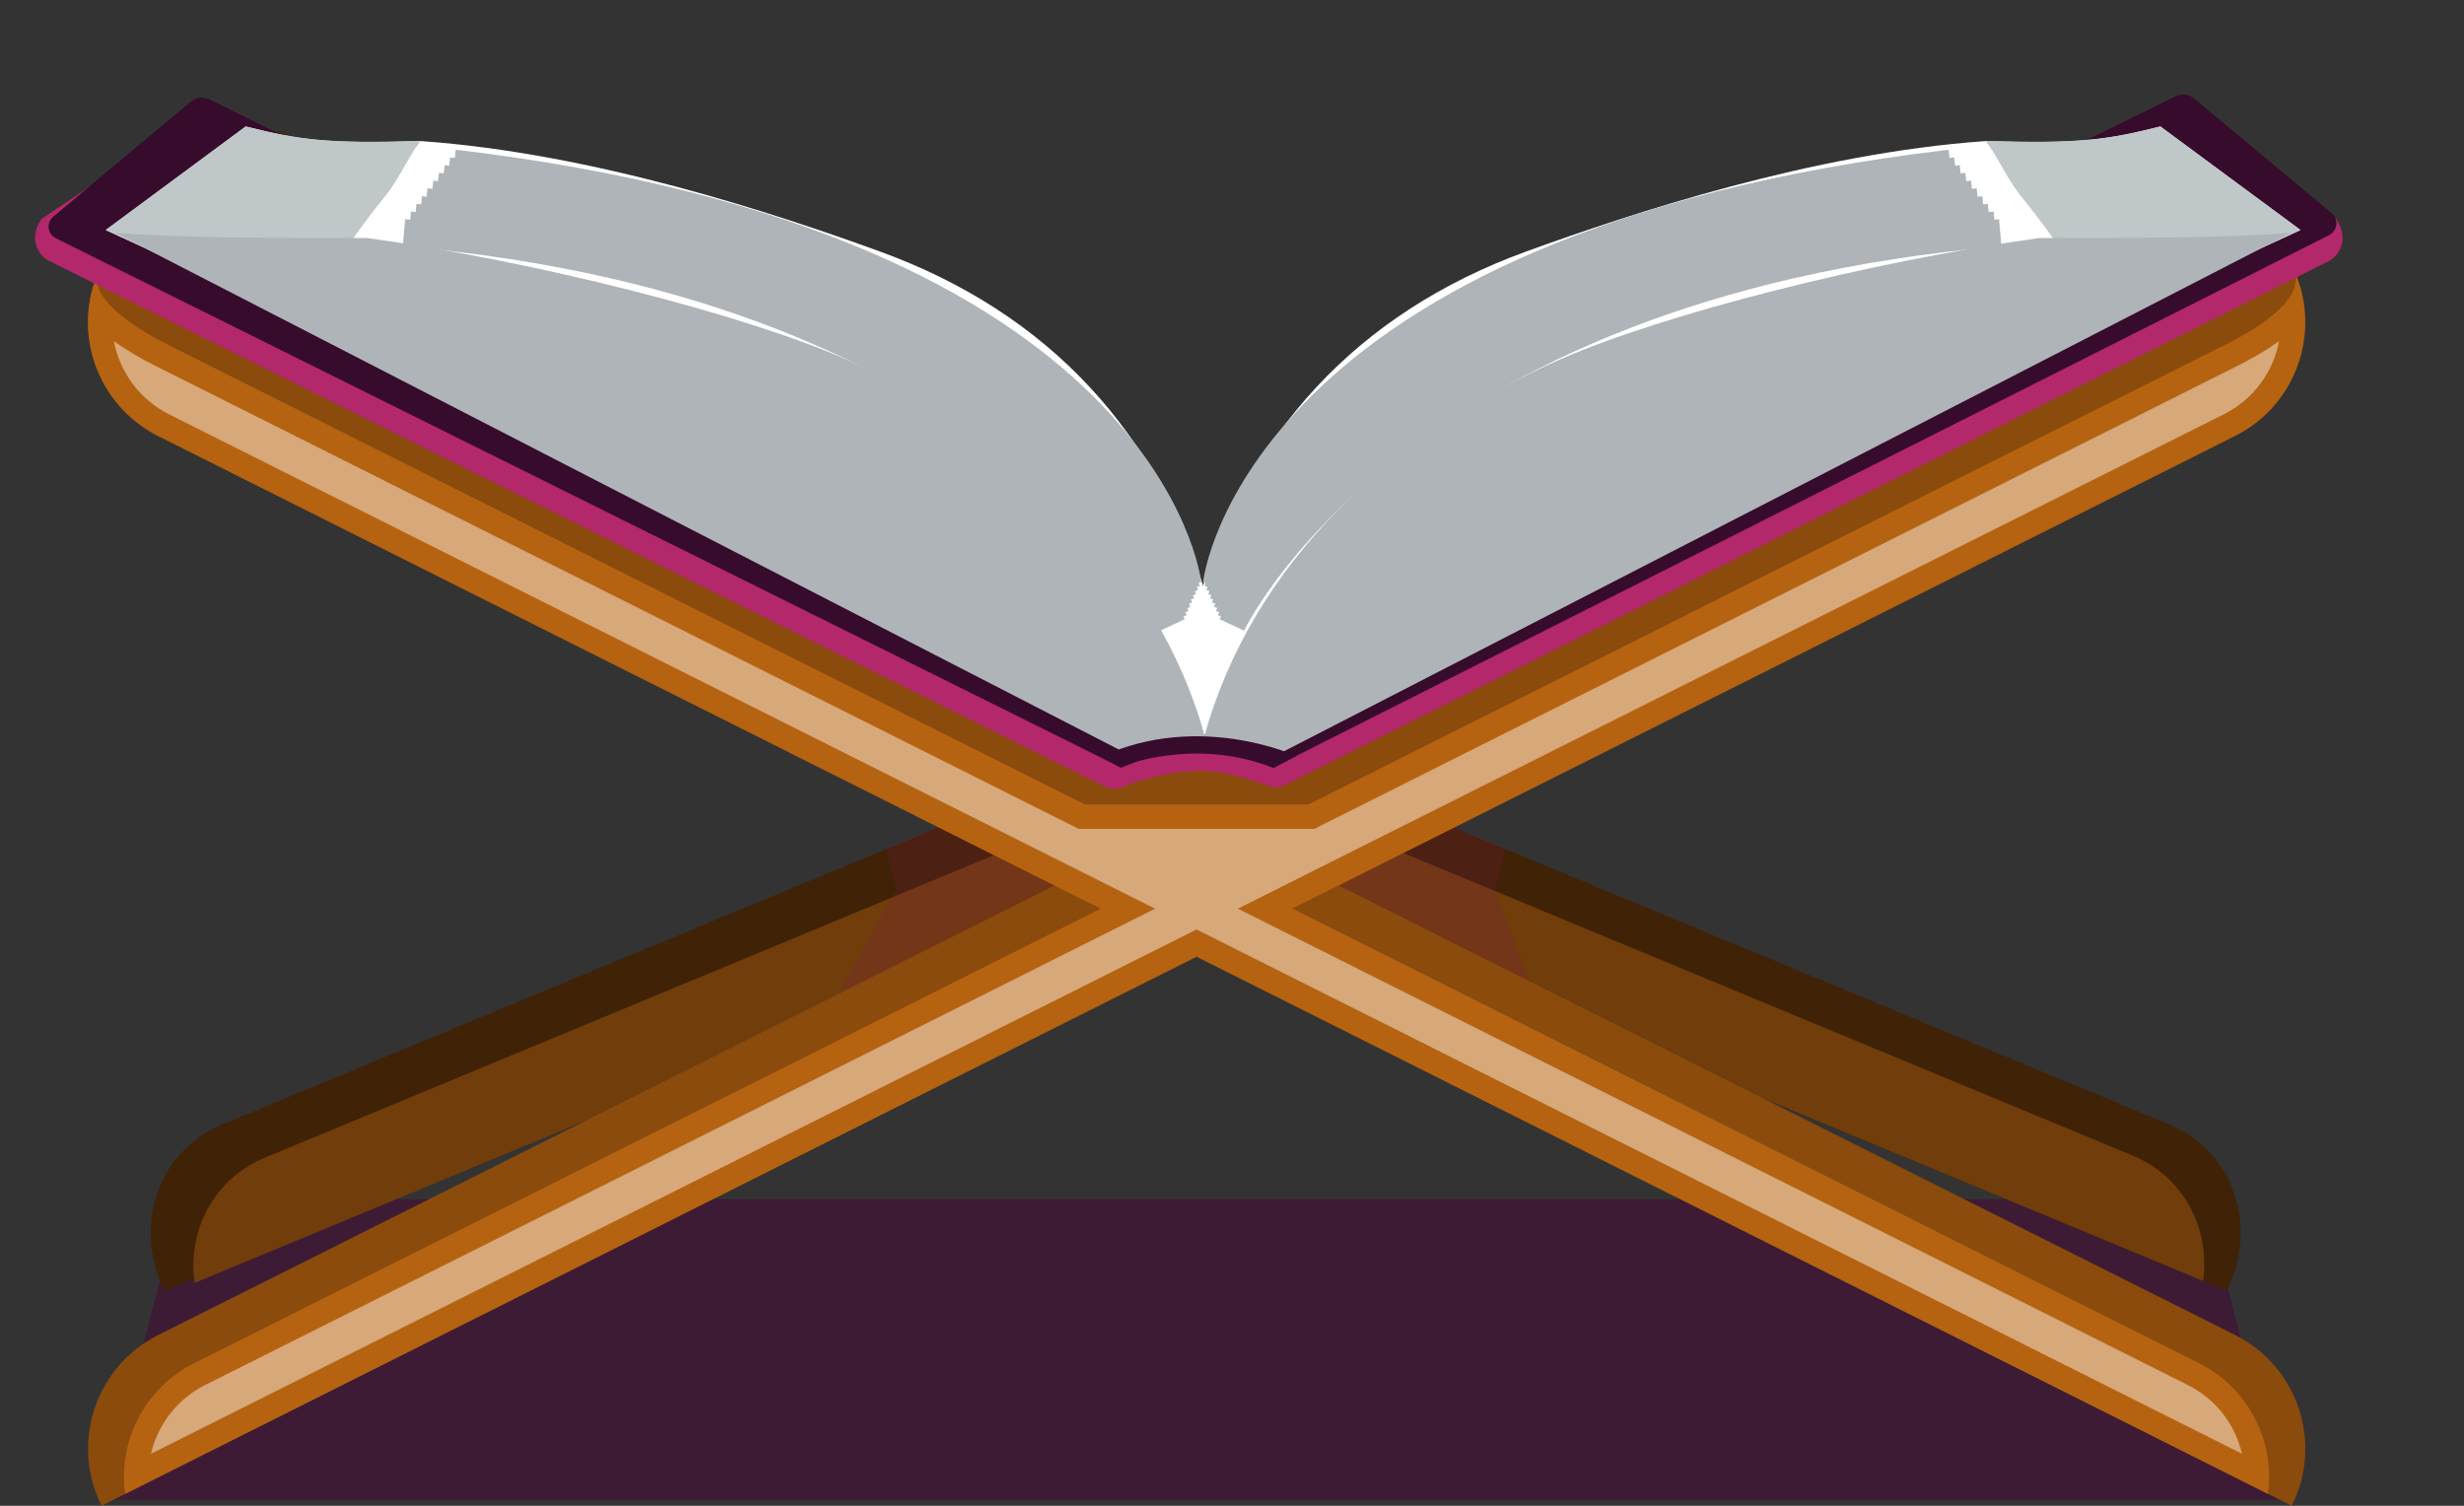 <svg width="18" height="11" viewBox="0 0 18 11" fill="none" xmlns="http://www.w3.org/2000/svg">
<rect x="0" y="0" width="18" height="11" fill="#333333" stroke="none"/>
<path opacity="0.63" d="M16.672 10.956H0.756L1.32 8.76H16.108L16.672 10.956Z" fill="#440E37"/>
<path d="M8.411 5.981C8.243 5.859 8.076 5.735 7.912 5.606L1.624 8.214C1.156 8.408 0.967 8.953 1.202 9.43L8.813 6.273C8.679 6.175 8.545 6.079 8.411 5.981Z" fill="#402206"/>
<path d="M8.455 5.997C8.383 5.945 8.312 5.893 8.242 5.84L1.935 8.457C1.564 8.611 1.369 8.985 1.421 9.372L8.855 6.288C8.722 6.191 8.588 6.094 8.455 5.997Z" fill="#703D0B"/>
<path opacity="0.2" d="M5.906 7.658L8.812 6.273C8.679 6.175 8.544 6.078 8.411 5.981C8.242 5.859 8.075 5.735 7.911 5.606L6.47 6.197L6.548 6.5L5.906 7.658Z" fill="#821C4E"/>
<path d="M9.059 5.981C9.227 5.859 9.395 5.735 9.559 5.606L15.847 8.214C16.314 8.408 16.503 8.953 16.268 9.43L8.658 6.273C8.791 6.175 8.925 6.079 9.059 5.981Z" fill="#402206"/>
<path d="M9.06 5.981C9.131 5.93 9.202 5.878 9.272 5.825L15.58 8.442C15.951 8.596 16.146 8.97 16.094 9.357L8.659 6.273C8.792 6.175 8.926 6.079 9.06 5.981Z" fill="#703D0B"/>
<path opacity="0.2" d="M11.258 7.402L8.658 6.273C8.791 6.175 8.925 6.078 9.059 5.981C9.227 5.859 9.395 5.735 9.559 5.606L11 6.197L10.922 6.5L11.258 7.402Z" fill="#821C4E"/>
<path d="M16.327 9.752L9.779 6.469L16.327 3.186C16.787 2.955 16.972 2.396 16.741 1.937L9.415 5.611C8.941 5.611 8.542 5.611 8.068 5.611L0.742 1.937C0.511 2.396 0.697 2.956 1.157 3.186L7.704 6.469L1.157 9.752C0.697 9.982 0.512 10.541 0.742 11L8.742 6.989L16.742 11C16.972 10.541 16.787 9.982 16.327 9.752Z" fill="#8A4B0D"/>
<path d="M16.767 1.992C16.762 1.974 16.754 1.955 16.742 1.937C16.751 1.955 16.759 1.974 16.767 1.992Z" fill="#821C4E"/>
<path d="M16.767 1.992C16.762 1.974 16.754 1.955 16.742 1.937C16.751 1.955 16.759 1.974 16.767 1.992Z" fill="#942059"/>
<path d="M16.063 9.958L9.441 6.637L16.326 3.184C16.691 3.002 16.883 2.612 16.831 2.229C16.821 2.148 16.798 2.068 16.765 1.989C16.829 2.213 16.431 2.43 16.26 2.516L9.56 5.876H7.923L1.223 2.516C1.055 2.432 0.665 2.212 0.712 2.002C0.681 2.077 0.661 2.153 0.651 2.23C0.599 2.612 0.791 3.002 1.156 3.185L8.041 6.638L1.419 9.958C1.054 10.141 0.862 10.531 0.914 10.913L8.741 6.988L16.568 10.913C16.62 10.53 16.428 10.14 16.063 9.958Z" fill="#B56311"/>
<path opacity="0.44" d="M8.741 6.79L1.103 10.62C1.153 10.407 1.294 10.22 1.498 10.118L8.438 6.638L1.235 3.027C1.021 2.919 0.875 2.719 0.832 2.492C0.918 2.554 1.021 2.616 1.142 2.676L7.88 6.055H9.601L16.339 2.676C16.46 2.615 16.563 2.554 16.649 2.492C16.606 2.719 16.461 2.919 16.246 3.026L9.043 6.638L15.983 10.118C16.187 10.22 16.329 10.406 16.378 10.62L8.741 6.79Z" fill="white"/>
<path d="M0.711 2.003C0.72 1.981 0.73 1.959 0.741 1.937C0.726 1.959 0.716 1.981 0.711 2.003Z" fill="#821C4E"/>
<path d="M0.711 2.003C0.72 1.981 0.73 1.959 0.741 1.937C0.726 1.959 0.716 1.981 0.711 2.003Z" fill="#942059"/>
<path d="M16.746 1.942L15.916 1.076C15.773 0.934 15.554 0.903 15.377 0.998L9.262 4.291L8.685 4.326L8.264 4.301L2.15 1.008C1.972 0.912 1.754 0.944 1.61 1.085L0.743 1.941L8.067 5.626H8.871V5.617H9.46L16.746 1.942Z" fill="#402206"/>
<path d="M17.066 1.6L16.029 0.908C15.991 0.876 15.937 0.87 15.893 0.892L9.248 4.154L9.26 4.505C9.133 4.465 8.933 4.419 8.683 4.419C8.434 4.419 8.235 4.466 8.109 4.505L8.122 4.152L1.477 0.89C1.432 0.868 1.379 0.874 1.341 0.906L0.303 1.599C0.198 1.754 0.293 1.874 0.355 1.904C0.355 1.904 7.136 5.285 8.073 5.747C8.114 5.767 8.161 5.767 8.203 5.749C8.327 5.693 8.57 5.631 8.764 5.631C8.955 5.63 9.157 5.703 9.271 5.742C9.31 5.756 9.352 5.753 9.388 5.735C10.519 5.169 17.015 1.906 17.015 1.906C17.076 1.875 17.172 1.756 17.066 1.6Z" fill="#B3276B"/>
<path d="M8.679 4.274C8.396 4.275 8.178 4.335 8.058 4.376L8.19 5.608C8.766 5.37 8.999 5.466 9.362 5.579L9.304 4.376C9.183 4.335 8.964 4.274 8.679 4.274Z" fill="#360B2B"/>
<path d="M15.893 0.704L9.248 3.966L9.352 5.581L17.014 1.718C17.076 1.687 17.087 1.603 17.033 1.558L16.029 0.72C15.99 0.688 15.937 0.682 15.893 0.704Z" fill="#360B2B"/>
<path d="M1.53 0.727L8.175 3.99L8.195 5.61L0.409 1.741C0.347 1.711 0.336 1.626 0.39 1.582L1.394 0.743C1.433 0.711 1.486 0.705 1.53 0.727Z" fill="#360B2B"/>
<path d="M8.744 4.426C9.096 3.169 9.917 2.286 11.147 1.838C11.916 1.559 13.239 1.12 14.499 1.031C15.19 1.052 15.387 1.023 15.782 0.925L16.805 1.681L8.782 5.377C8.754 5.066 8.735 4.831 8.744 4.426Z" fill="white"/>
<path d="M14.559 1.107C14.6 1.172 14.636 1.24 14.675 1.305C14.71 1.362 14.748 1.415 14.79 1.466C14.842 1.53 14.893 1.596 14.942 1.663C15.04 1.799 15.133 1.938 15.229 2.075C15.277 2.143 15.325 2.21 15.376 2.277C15.387 2.292 15.399 2.307 15.411 2.322L16.805 1.679L15.782 0.923C15.389 1.022 15.191 1.05 14.504 1.029C14.524 1.055 14.542 1.081 14.559 1.107Z" fill="#BFC7C9"/>
<path d="M8.795 5.391C9.141 4.111 10.19 3.153 11.403 2.623C12.161 2.292 13.653 1.912 14.895 1.739C15.6 1.739 16.24 1.739 16.738 1.701L9.355 5.501C9.274 5.462 8.854 5.385 8.795 5.391Z" fill="#AEB4B8"/>
<path d="M9.026 5.246C9.193 4.684 9.559 4.202 9.968 3.792C10.811 2.975 11.916 2.482 13.042 2.196C13.607 2.052 14.183 1.962 14.762 1.91C14.503 1.948 14.155 2.005 13.903 2.054C12.497 2.337 11.076 2.846 10.015 3.841C9.598 4.235 9.228 4.702 9.026 5.246Z" fill="#AEB4B8"/>
<path d="M9.367 5.368C11.508 4.209 13.73 3.084 15.921 2.022C13.777 3.173 11.562 4.313 9.367 5.368Z" fill="#AEB4B8"/>
<g opacity="0.69">
<path d="M9.677 4.965C11.309 4.063 12.987 3.202 14.67 2.399C13.038 3.301 11.361 4.164 9.677 4.965Z" fill="#AEB4B8"/>
</g>
<g opacity="0.69">
<path d="M9.478 4.678C10.732 3.327 12.024 2.623 13.83 2.264C14.066 2.218 14.303 2.176 14.541 2.141C14.307 2.193 14.071 2.243 13.838 2.302C11.998 2.744 10.849 3.388 9.478 4.678Z" fill="#AEB4B8"/>
</g>
<g opacity="0.69">
<path d="M9.901 4.579C10.976 3.735 12.209 3.084 13.511 2.67C12.254 3.207 11.051 3.844 9.901 4.579Z" fill="#AEB4B8"/>
</g>
<path d="M8.833 4.426C8.482 3.169 7.661 2.286 6.43 1.838C5.662 1.559 4.338 1.12 3.079 1.031C2.388 1.052 2.19 1.023 1.795 0.925L0.773 1.681L8.796 5.377C8.824 5.066 8.843 4.831 8.833 4.426Z" fill="white"/>
<path d="M3.019 1.107C2.978 1.172 2.942 1.24 2.902 1.305C2.868 1.362 2.83 1.415 2.788 1.466C2.735 1.53 2.685 1.596 2.636 1.663C2.537 1.799 2.445 1.938 2.349 2.075C2.301 2.143 2.252 2.21 2.202 2.277C2.19 2.292 2.178 2.307 2.166 2.322L0.773 1.679L1.795 0.923C2.189 1.022 2.387 1.05 3.073 1.029C3.054 1.055 3.036 1.081 3.019 1.107Z" fill="#BFC7C9"/>
<path d="M8.805 5.393C8.459 4.113 7.389 3.153 6.176 2.623C5.418 2.292 3.925 1.912 2.684 1.739C1.979 1.739 1.339 1.739 0.841 1.701L8.18 5.479C8.261 5.44 8.746 5.387 8.805 5.393Z" fill="#AEB4B8"/>
<path d="M8.551 5.246C8.349 4.702 7.979 4.236 7.562 3.841C6.5 2.846 5.08 2.336 3.673 2.054C3.422 2.004 3.071 1.948 2.815 1.91C3.393 1.962 3.97 2.052 4.534 2.196C5.661 2.482 6.765 2.975 7.608 3.792C8.018 4.202 8.384 4.685 8.551 5.246Z" fill="#AEB4B8"/>
<path d="M8.21 5.368C6.016 4.313 3.801 3.174 1.657 2.022C3.847 3.084 6.069 4.209 8.21 5.368Z" fill="#AEB4B8"/>
<g opacity="0.69">
<path d="M7.903 4.967C6.219 4.165 4.542 3.303 2.91 2.401C4.593 3.203 6.271 4.065 7.903 4.967Z" fill="#AEB4B8"/>
</g>
<g opacity="0.69">
<path d="M8.1 4.678C6.727 3.387 5.578 2.744 3.739 2.302C3.506 2.243 3.271 2.194 3.036 2.141C3.274 2.176 3.511 2.218 3.748 2.264C5.554 2.624 6.846 3.328 8.1 4.678Z" fill="#AEB4B8"/>
</g>
<g opacity="0.69">
<path d="M7.675 4.579C6.524 3.844 5.321 3.207 4.064 2.67C5.367 3.084 6.599 3.735 7.675 4.579Z" fill="#AEB4B8"/>
</g>
<path d="M8.887 4.264C8.887 4.264 9.159 1.795 14.246 1.192" stroke="#AEB4B8" stroke-width="0.198" stroke-miterlimit="10"/>
<path d="M8.899 4.297C8.899 4.297 9.27 1.827 14.287 1.248" stroke="#AEB4B8" stroke-width="0.198" stroke-miterlimit="10"/>
<path d="M8.911 4.331C8.911 4.331 9.38 1.86 14.327 1.305" stroke="#AEB4B8" stroke-width="0.198" stroke-miterlimit="10"/>
<path d="M8.924 4.364C8.924 4.364 9.491 1.891 14.368 1.361" stroke="#AEB4B8" stroke-width="0.198" stroke-miterlimit="10"/>
<path d="M8.936 4.398C8.936 4.398 9.602 1.925 14.409 1.418" stroke="#AEB4B8" stroke-width="0.198" stroke-miterlimit="10"/>
<path d="M8.949 4.431C8.949 4.431 9.713 1.957 14.45 1.474" stroke="#AEB4B8" stroke-width="0.198" stroke-miterlimit="10"/>
<path d="M8.962 4.466C8.962 4.466 9.824 1.99 14.491 1.532" stroke="#AEB4B8" stroke-width="0.198" stroke-miterlimit="10"/>
<path d="M8.975 4.499C8.975 4.499 9.935 2.023 14.531 1.588" stroke="#AEB4B8" stroke-width="0.198" stroke-miterlimit="10"/>
<path d="M8.988 4.532C8.988 4.532 10.046 2.054 14.573 1.644" stroke="#AEB4B8" stroke-width="0.198" stroke-miterlimit="10"/>
<path d="M8.999 4.565C8.999 4.565 10.155 2.087 14.612 1.7" stroke="#AEB4B8" stroke-width="0.198" stroke-miterlimit="10"/>
<path d="M8.677 4.264C8.677 4.264 8.405 1.795 3.318 1.192" stroke="#AEB4B8" stroke-width="0.198" stroke-miterlimit="10"/>
<path d="M8.665 4.297C8.665 4.297 8.294 1.827 3.277 1.248" stroke="#AEB4B8" stroke-width="0.198" stroke-miterlimit="10"/>
<path d="M8.653 4.331C8.653 4.331 8.184 1.86 3.237 1.305" stroke="#AEB4B8" stroke-width="0.198" stroke-miterlimit="10"/>
<path d="M8.64 4.364C8.64 4.364 8.073 1.891 3.196 1.361" stroke="#AEB4B8" stroke-width="0.198" stroke-miterlimit="10"/>
<path d="M8.627 4.398C8.627 4.398 7.961 1.925 3.155 1.418" stroke="#AEB4B8" stroke-width="0.198" stroke-miterlimit="10"/>
<path d="M8.614 4.431C8.614 4.431 7.85 1.957 3.113 1.474" stroke="#AEB4B8" stroke-width="0.198" stroke-miterlimit="10"/>
<path d="M8.602 4.466C8.602 4.466 7.74 1.99 3.073 1.532" stroke="#AEB4B8" stroke-width="0.198" stroke-miterlimit="10"/>
<path d="M8.59 4.499C8.59 4.499 7.63 2.023 3.033 1.588" stroke="#AEB4B8" stroke-width="0.198" stroke-miterlimit="10"/>
<path d="M8.578 4.532C8.578 4.532 7.52 2.054 2.993 1.644" stroke="#AEB4B8" stroke-width="0.198" stroke-miterlimit="10"/>
<path d="M8.565 4.565C8.565 4.565 7.408 2.087 2.951 1.7" stroke="#AEB4B8" stroke-width="0.198" stroke-miterlimit="10"/>
<path d="M8.178 5.604C8.178 5.604 8.714 5.377 9.304 5.61L9.47 5.523C9.47 5.523 8.762 5.195 8.044 5.528L8.178 5.604Z" fill="#360B2B"/>
</svg>
